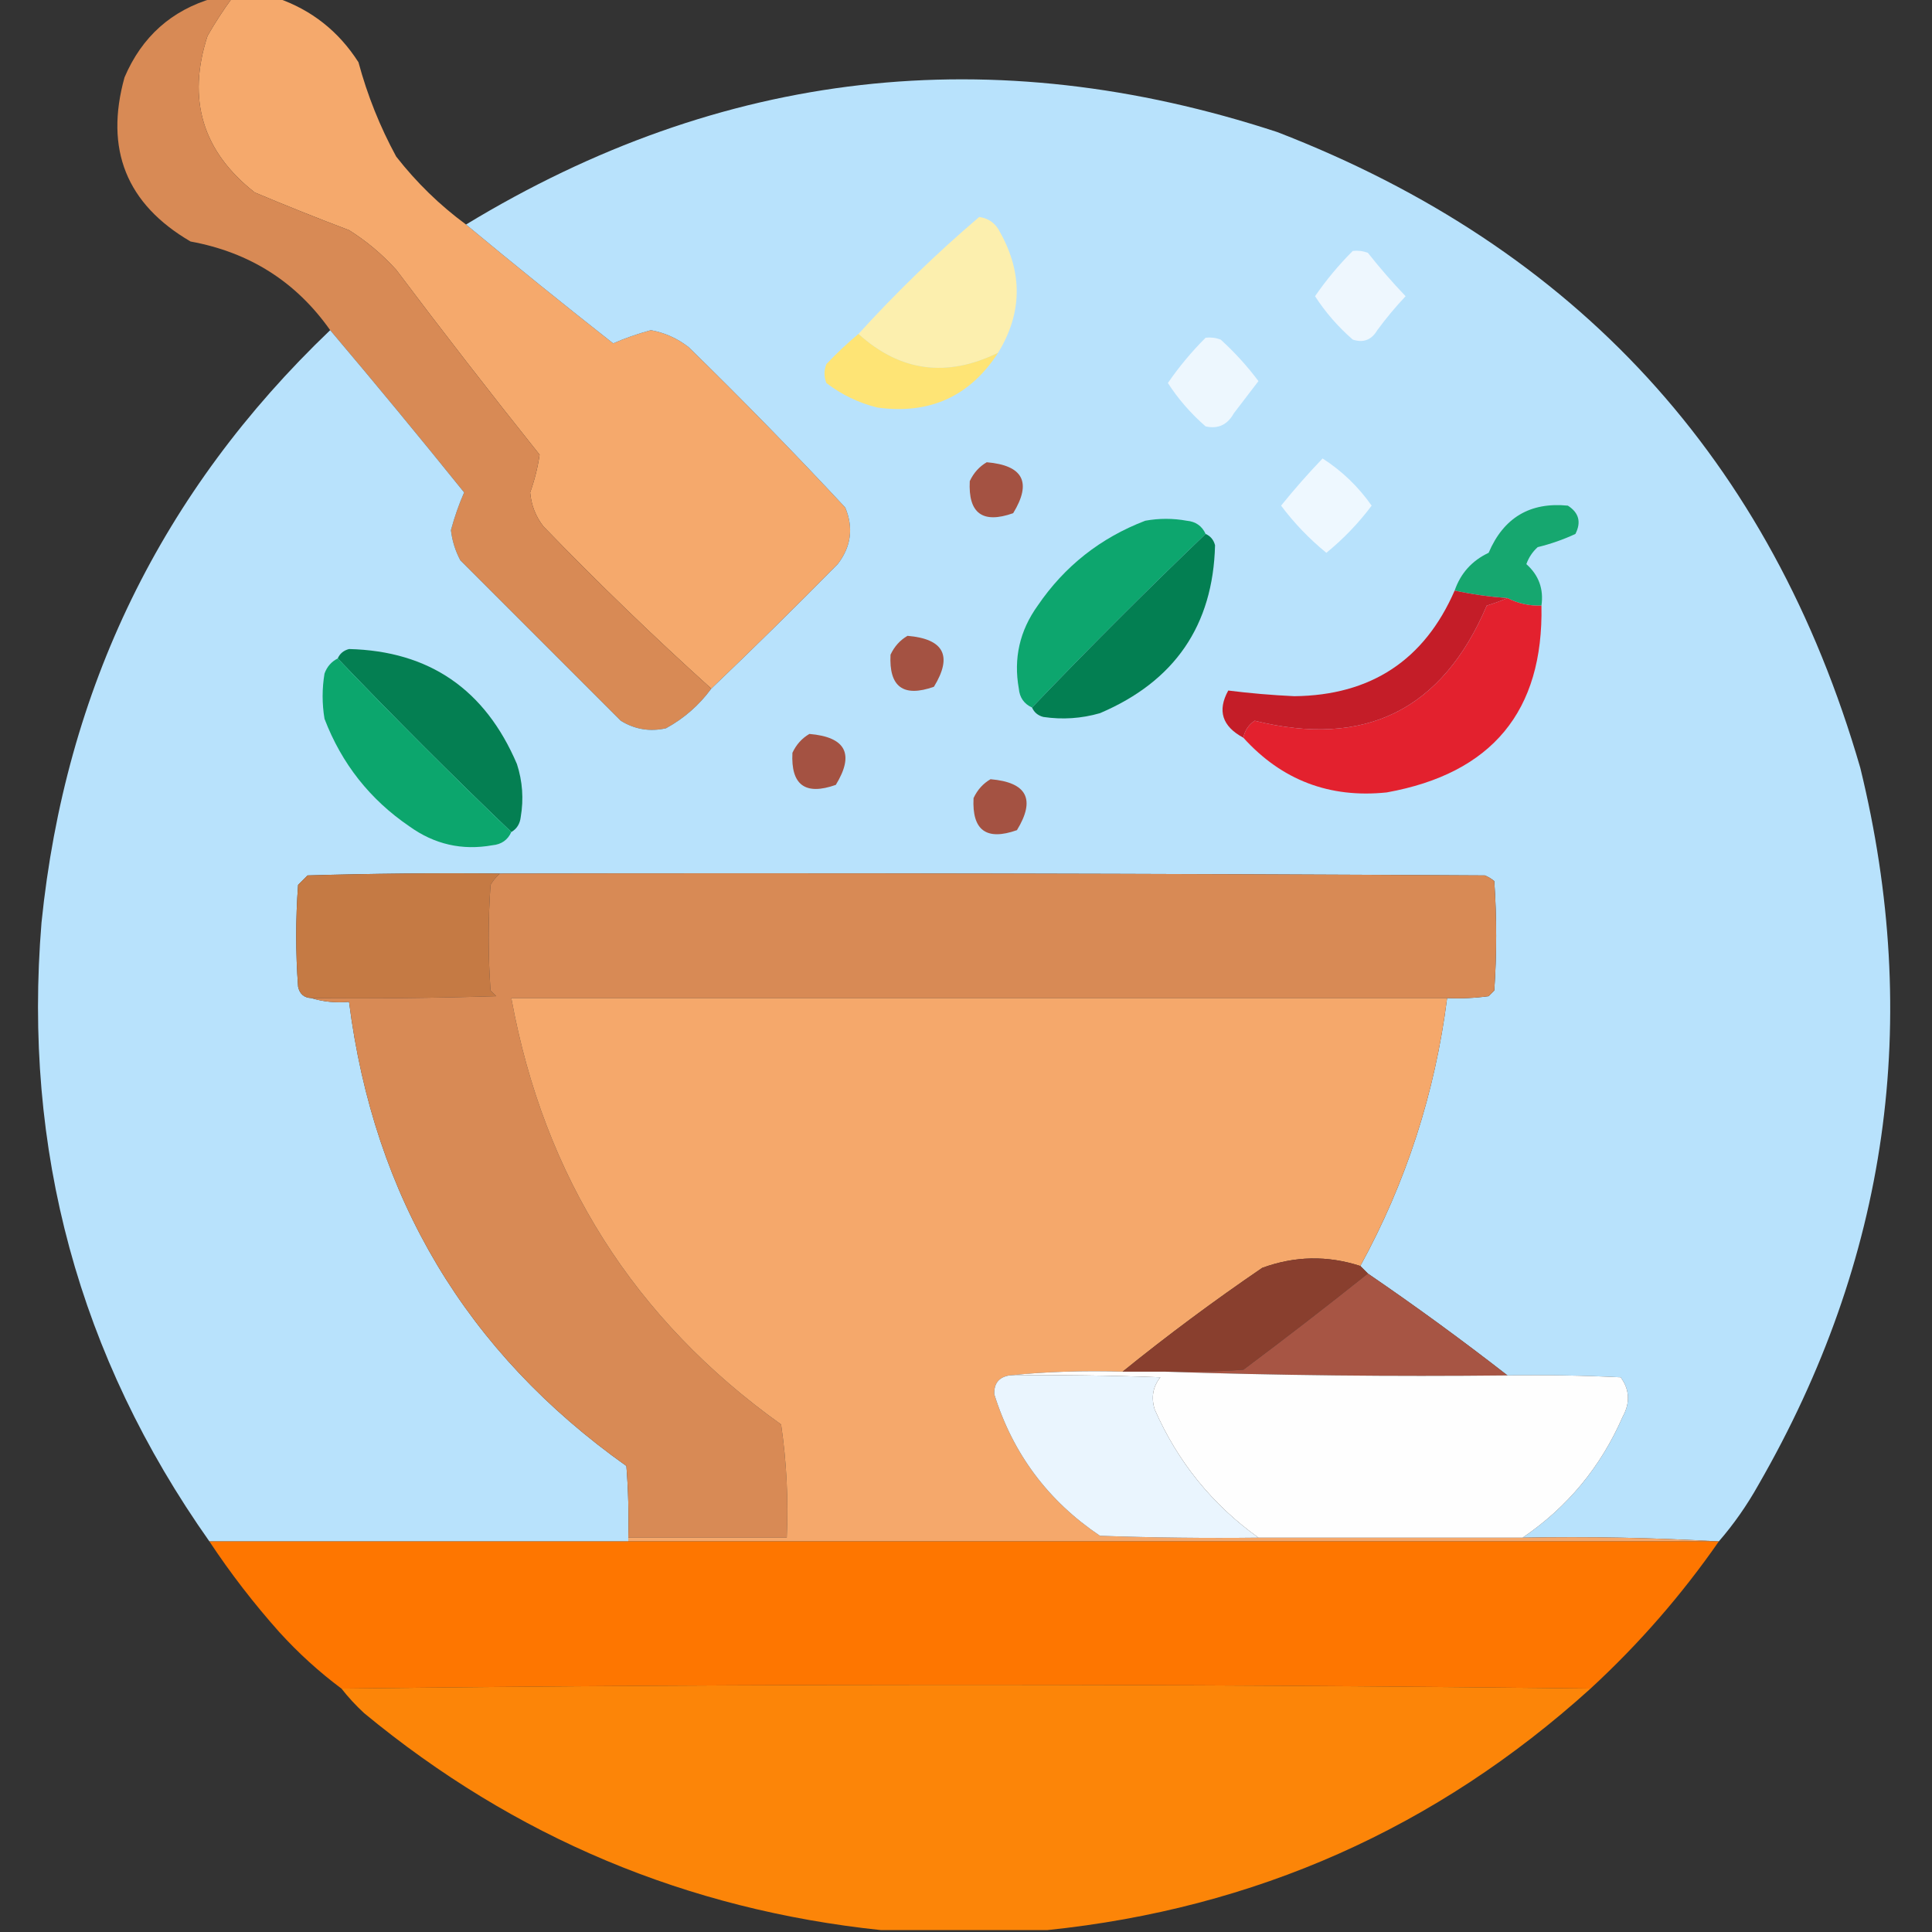 <?xml version="1.0" encoding="UTF-8"?>
<!DOCTYPE svg PUBLIC "-//W3C//DTD SVG 1.1//EN" "http://www.w3.org/Graphics/SVG/1.1/DTD/svg11.dtd">
<svg xmlns="http://www.w3.org/2000/svg" version="1.1" width="512px" height="512px" style="shape-rendering:geometricPrecision; text-rendering:geometricPrecision; image-rendering:optimizeQuality; fill-rule:evenodd; clip-rule:evenodd" xmlns:xlink="http://www.w3.org/1999/xlink">
<rect width="100%" height="100%" fill="#333333" stroke="none"/>
<g><path style="opacity:0.997" fill="#f5a96c" d="M 61.5,-0.5 C 65.5,-0.5 69.5,-0.5 73.5,-0.5C 82.591,2.641 89.758,8.308 95,16.5C 97.361,25.254 100.694,33.588 105,41.5C 110.4,48.402 116.567,54.402 123.5,59.5C 136.312,70.136 149.312,80.636 162.5,91C 165.608,89.633 168.941,88.466 172.5,87.5C 176.199,88.183 179.532,89.683 182.5,92C 196.696,105.862 210.529,120.029 224,134.5C 226.233,139.869 225.567,144.869 222,149.5C 210.965,160.702 199.798,171.702 188.5,182.5C 173.232,168.734 158.398,154.4 144,139.5C 141.954,136.865 140.787,133.865 140.5,130.5C 141.683,127.172 142.517,123.838 143,120.5C 130.092,104.347 117.425,88.014 105,71.5C 101.296,67.405 97.129,63.905 92.5,61C 84.102,57.818 75.769,54.484 67.5,51C 53.664,40.155 49.498,26.322 55,9.5C 56.996,6.014 59.163,2.681 61.5,-0.5 Z"/></g>
<g><path style="opacity:1" fill="#d88a55" d="M 56.5,-0.5 C 58.167,-0.5 59.833,-0.5 61.5,-0.5C 59.163,2.681 56.996,6.014 55,9.5C 49.498,26.322 53.664,40.155 67.5,51C 75.769,54.484 84.102,57.818 92.5,61C 97.129,63.905 101.296,67.405 105,71.5C 117.425,88.014 130.092,104.347 143,120.5C 142.517,123.838 141.683,127.172 140.5,130.5C 140.787,133.865 141.954,136.865 144,139.5C 158.398,154.4 173.232,168.734 188.5,182.5C 185.286,186.88 181.286,190.38 176.5,193C 172.218,193.965 168.218,193.298 164.5,191C 150.333,176.833 136.167,162.667 122,148.5C 120.664,145.991 119.83,143.324 119.5,140.5C 120.467,136.941 121.633,133.608 123,130.5C 111.302,115.977 99.469,101.644 87.5,87.5C 78.49,74.696 66.156,66.863 50.5,64C 33.526,54.093 27.692,39.593 33,20.5C 37.597,9.73 45.43,2.73 56.5,-0.5 Z"/></g>
<g><path style="opacity:0.996" fill="#b9e3fd" d="M 455.5,408.5 C 438.341,407.503 421.008,407.17 403.5,407.5C 415.384,399.421 424.218,388.754 430,375.5C 432.058,371.78 431.891,368.28 429.5,365C 419.506,364.5 409.506,364.334 399.5,364.5C 387.452,355.121 375.119,346.121 362.5,337.5C 361.833,336.833 361.167,336.167 360.5,335.5C 372.63,313.325 380.297,289.659 383.5,264.5C 387.182,264.665 390.848,264.499 394.5,264C 395,263.5 395.5,263 396,262.5C 396.667,252.833 396.667,243.167 396,233.5C 395.25,232.874 394.416,232.374 393.5,232C 306.501,231.5 219.501,231.333 132.5,231.5C 115.497,231.333 98.497,231.5 81.5,232C 80.667,232.833 79.833,233.667 79,234.5C 78.333,243.5 78.333,252.5 79,261.5C 79.422,263.426 80.589,264.426 82.5,264.5C 85.625,265.479 88.958,265.813 92.5,265.5C 99.111,317.418 123.611,358.418 166,388.5C 166.5,394.825 166.666,401.158 166.5,407.5C 166.5,407.833 166.5,408.167 166.5,408.5C 129.5,408.5 92.5,408.5 55.5,408.5C 20.881,359.439 6.048,304.773 11,244.5C 17.323,182.527 42.823,130.194 87.5,87.5C 99.469,101.644 111.302,115.977 123,130.5C 121.633,133.608 120.467,136.941 119.5,140.5C 119.83,143.324 120.664,145.991 122,148.5C 136.167,162.667 150.333,176.833 164.5,191C 168.218,193.298 172.218,193.965 176.5,193C 181.286,190.38 185.286,186.88 188.5,182.5C 199.798,171.702 210.965,160.702 222,149.5C 225.567,144.869 226.233,139.869 224,134.5C 210.529,120.029 196.696,105.862 182.5,92C 179.532,89.683 176.199,88.183 172.5,87.5C 168.941,88.466 165.608,89.633 162.5,91C 149.312,80.636 136.312,70.136 123.5,59.5C 191.253,18.389 262.92,10.223 338.5,35C 417.838,65.67 469.338,121.837 493,203.5C 509.376,270.501 500.376,333.834 466,393.5C 462.97,398.916 459.47,403.916 455.5,408.5 Z"/></g>
<g><path style="opacity:1" fill="#fcefae" d="M 264.5,93.5 C 250.873,100.146 238.539,98.48 227.5,88.5C 237.54,77.46 248.206,67.126 259.5,57.5C 262.032,57.864 263.865,59.197 265,61.5C 271.082,72.363 270.915,83.029 264.5,93.5 Z"/></g>
<g><path style="opacity:1" fill="#eef7fe" d="M 358.5,66.5 C 359.873,66.343 361.207,66.51 362.5,67C 365.647,70.981 368.98,74.814 372.5,78.5C 369.812,81.354 367.312,84.354 365,87.5C 363.475,90.087 361.308,90.92 358.5,90C 354.576,86.583 351.243,82.75 348.5,78.5C 351.448,74.215 354.781,70.215 358.5,66.5 Z"/></g>
<g><path style="opacity:1" fill="#fee475" d="M 227.5,88.5 C 238.539,98.48 250.873,100.146 264.5,93.5C 257.015,105.072 246.349,109.905 232.5,108C 227.527,106.763 223.027,104.596 219,101.5C 218.333,99.833 218.333,98.167 219,96.5C 221.703,93.629 224.536,90.962 227.5,88.5 Z"/></g>
<g><path style="opacity:1" fill="#edf7fe" d="M 319.5,89.5 C 320.873,89.343 322.207,89.51 323.5,90C 327.216,93.379 330.549,97.046 333.5,101C 331.347,103.822 329.181,106.656 327,109.5C 325.289,112.58 322.789,113.746 319.5,113C 315.576,109.583 312.243,105.75 309.5,101.5C 312.448,97.215 315.781,93.215 319.5,89.5 Z"/></g>
<g><path style="opacity:1" fill="#eef8ff" d="M 350.5,121.5 C 355.616,124.781 359.949,128.948 363.5,134C 360.031,138.636 356.031,142.803 351.5,146.5C 346.969,142.803 342.969,138.636 339.5,134C 342.99,129.677 346.657,125.51 350.5,121.5 Z"/></g>
<g><path style="opacity:1" fill="#a45242" d="M 261.5,122.5 C 271.163,123.327 273.496,127.827 268.5,136C 260.391,138.867 256.558,136.034 257,127.5C 258.025,125.313 259.525,123.646 261.5,122.5 Z"/></g>
<g><path style="opacity:1" fill="#16a76f" d="M 408.5,160.5 C 405.261,160.587 402.261,159.92 399.5,158.5C 394.747,158.157 390.081,157.49 385.5,156.5C 387.082,151.916 390.082,148.583 394.5,146.5C 398.483,137.178 405.483,133.011 415.5,134C 418.428,135.876 419.094,138.376 417.5,141.5C 414.322,142.981 410.988,144.148 407.5,145C 406.128,146.242 405.128,147.742 404.5,149.5C 407.797,152.432 409.13,156.099 408.5,160.5 Z"/></g>
<g><path style="opacity:1" fill="#0da66e" d="M 319.5,141.5 C 303.833,156.5 288.5,171.833 273.5,187.5C 271.39,186.547 270.223,184.881 270,182.5C 268.561,174.479 270.227,167.146 275,160.5C 282.125,150.047 291.625,142.547 303.5,138C 307.167,137.333 310.833,137.333 314.5,138C 316.881,138.223 318.547,139.39 319.5,141.5 Z"/></g>
<g><path style="opacity:1" fill="#037f52" d="M 319.5,141.5 C 320.79,142.058 321.623,143.058 322,144.5C 321.476,165.728 311.31,180.562 291.5,189C 286.572,190.418 281.572,190.751 276.5,190C 275.058,189.623 274.058,188.79 273.5,187.5C 288.5,171.833 303.833,156.5 319.5,141.5 Z"/></g>
<g><path style="opacity:1" fill="#c41d28" d="M 385.5,156.5 C 390.081,157.49 394.747,158.157 399.5,158.5C 397.782,159.224 395.948,159.891 394,160.5C 382.239,188.13 361.739,198.297 332.5,191C 330.859,192.129 329.859,193.629 329.5,195.5C 323.889,192.492 322.556,188.325 325.5,183C 331.261,183.723 337.095,184.223 343,184.5C 363.305,184.277 377.472,174.943 385.5,156.5 Z"/></g>
<g><path style="opacity:1" fill="#e3212e" d="M 399.5,158.5 C 402.261,159.92 405.261,160.587 408.5,160.5C 409.061,188.464 395.394,204.964 367.5,210C 352.333,211.578 339.666,206.745 329.5,195.5C 329.859,193.629 330.859,192.129 332.5,191C 361.739,198.297 382.239,188.13 394,160.5C 395.948,159.891 397.782,159.224 399.5,158.5 Z"/></g>
<g><path style="opacity:1" fill="#a45242" d="M 240.5,168.5 C 250.163,169.327 252.496,173.827 247.5,182C 239.391,184.867 235.558,182.034 236,173.5C 237.025,171.313 238.525,169.646 240.5,168.5 Z"/></g>
<g><path style="opacity:1" fill="#047f52" d="M 135.5,220.5 C 119.833,205.5 104.5,190.167 89.5,174.5C 90.058,173.21 91.058,172.377 92.5,172C 113.728,172.524 128.562,182.69 137,202.5C 138.476,207.076 138.81,211.743 138,216.5C 137.8,218.32 136.966,219.653 135.5,220.5 Z"/></g>
<g><path style="opacity:1" fill="#0ca66d" d="M 89.5,174.5 C 104.5,190.167 119.833,205.5 135.5,220.5C 134.547,222.61 132.881,223.777 130.5,224C 122.479,225.439 115.146,223.773 108.5,219C 98.047,211.875 90.547,202.375 86,190.5C 85.333,186.5 85.333,182.5 86,178.5C 86.66,176.676 87.827,175.343 89.5,174.5 Z"/></g>
<g><path style="opacity:1" fill="#a45242" d="M 214.5,194.5 C 224.163,195.327 226.496,199.827 221.5,208C 213.391,210.867 209.558,208.034 210,199.5C 211.025,197.313 212.525,195.646 214.5,194.5 Z"/></g>
<g><path style="opacity:1" fill="#a45242" d="M 262.5,206.5 C 272.163,207.327 274.496,211.827 269.5,220C 261.391,222.867 257.558,220.034 258,211.5C 259.025,209.313 260.525,207.646 262.5,206.5 Z"/></g>
<g><path style="opacity:1" fill="#c57a44" d="M 132.5,231.5 C 131.531,232.309 130.698,233.309 130,234.5C 129.333,243.833 129.333,253.167 130,262.5C 130.5,263 131,263.5 131.5,264C 115.17,264.5 98.837,264.667 82.5,264.5C 80.589,264.426 79.422,263.426 79,261.5C 78.333,252.5 78.333,243.5 79,234.5C 79.833,233.667 80.667,232.833 81.5,232C 98.497,231.5 115.497,231.333 132.5,231.5 Z"/></g>
<g><path style="opacity:1" fill="#d88a55" d="M 132.5,231.5 C 219.501,231.333 306.501,231.5 393.5,232C 394.416,232.374 395.25,232.874 396,233.5C 396.667,243.167 396.667,252.833 396,262.5C 395.5,263 395,263.5 394.5,264C 390.848,264.499 387.182,264.665 383.5,264.5C 300.833,264.5 218.167,264.5 135.5,264.5C 144.18,311.963 168.014,349.63 207,377.5C 208.449,387.395 208.949,397.395 208.5,407.5C 194.5,407.5 180.5,407.5 166.5,407.5C 166.666,401.158 166.5,394.825 166,388.5C 123.611,358.418 99.111,317.418 92.5,265.5C 88.958,265.813 85.625,265.479 82.5,264.5C 98.837,264.667 115.17,264.5 131.5,264C 131,263.5 130.5,263 130,262.5C 129.333,253.167 129.333,243.833 130,234.5C 130.698,233.309 131.531,232.309 132.5,231.5 Z"/></g>
<g><path style="opacity:1" fill="#f5a86b" d="M 383.5,264.5 C 380.297,289.659 372.63,313.325 360.5,335.5C 351.778,332.671 343.111,332.837 334.5,336C 321.742,344.7 309.409,353.867 297.5,363.5C 287.319,363.173 277.319,363.506 267.5,364.5C 264.714,364.956 263.381,366.623 263.5,369.5C 268.426,385.263 277.759,397.763 291.5,407C 305.496,407.5 319.496,407.667 333.5,407.5C 356.833,407.5 380.167,407.5 403.5,407.5C 421.008,407.17 438.341,407.503 455.5,408.5C 359.167,408.5 262.833,408.5 166.5,408.5C 166.5,408.167 166.5,407.833 166.5,407.5C 180.5,407.5 194.5,407.5 208.5,407.5C 208.949,397.395 208.449,387.395 207,377.5C 168.014,349.63 144.18,311.963 135.5,264.5C 218.167,264.5 300.833,264.5 383.5,264.5 Z"/></g>
<g><path style="opacity:1" fill="#893f2e" d="M 360.5,335.5 C 361.167,336.167 361.833,336.833 362.5,337.5C 351.686,346.136 340.686,354.636 329.5,363C 322.508,363.5 315.508,363.666 308.5,363.5C 304.833,363.5 301.167,363.5 297.5,363.5C 309.409,353.867 321.742,344.7 334.5,336C 343.111,332.837 351.778,332.671 360.5,335.5 Z"/></g>
<g><path style="opacity:1" fill="#a75544" d="M 362.5,337.5 C 375.119,346.121 387.452,355.121 399.5,364.5C 368.995,364.831 338.662,364.498 308.5,363.5C 315.508,363.666 322.508,363.5 329.5,363C 340.686,354.636 351.686,346.136 362.5,337.5 Z"/></g>
<g><path style="opacity:1" fill="#eaf5fe" d="M 267.5,364.5 C 280.837,364.333 294.171,364.5 307.5,365C 305.522,367.497 305.022,370.331 306,373.5C 312.102,387.403 321.269,398.736 333.5,407.5C 319.496,407.667 305.496,407.5 291.5,407C 277.759,397.763 268.426,385.263 263.5,369.5C 263.381,366.623 264.714,364.956 267.5,364.5 Z"/></g>
<g><path style="opacity:1" fill="#fefefe" d="M 267.5,364.5 C 277.319,363.506 287.319,363.173 297.5,363.5C 301.167,363.5 304.833,363.5 308.5,363.5C 338.662,364.498 368.995,364.831 399.5,364.5C 409.506,364.334 419.506,364.5 429.5,365C 431.891,368.28 432.058,371.78 430,375.5C 424.218,388.754 415.384,399.421 403.5,407.5C 380.167,407.5 356.833,407.5 333.5,407.5C 321.269,398.736 312.102,387.403 306,373.5C 305.022,370.331 305.522,367.497 307.5,365C 294.171,364.5 280.837,364.333 267.5,364.5 Z"/></g>
<g><path style="opacity:0.997" fill="#fe7600" d="M 55.5,408.5 C 92.5,408.5 129.5,408.5 166.5,408.5C 262.833,408.5 359.167,408.5 455.5,408.5C 445.629,422.709 434.296,435.709 421.5,447.5C 311.069,446.168 200.736,446.168 90.5,447.5C 84.591,443.098 79.091,438.098 74,432.5C 67.235,424.909 61.069,416.909 55.5,408.5 Z"/></g>
<g><path style="opacity:0.991" fill="#fe8609" d="M 421.5,447.5 C 380.608,484.478 332.608,505.811 277.5,511.5C 262.833,511.5 248.167,511.5 233.5,511.5C 182.01,506.085 136.343,486.918 96.5,454C 94.294,451.963 92.294,449.797 90.5,447.5C 200.736,446.168 311.069,446.168 421.5,447.5 Z"/></g>
</svg>
